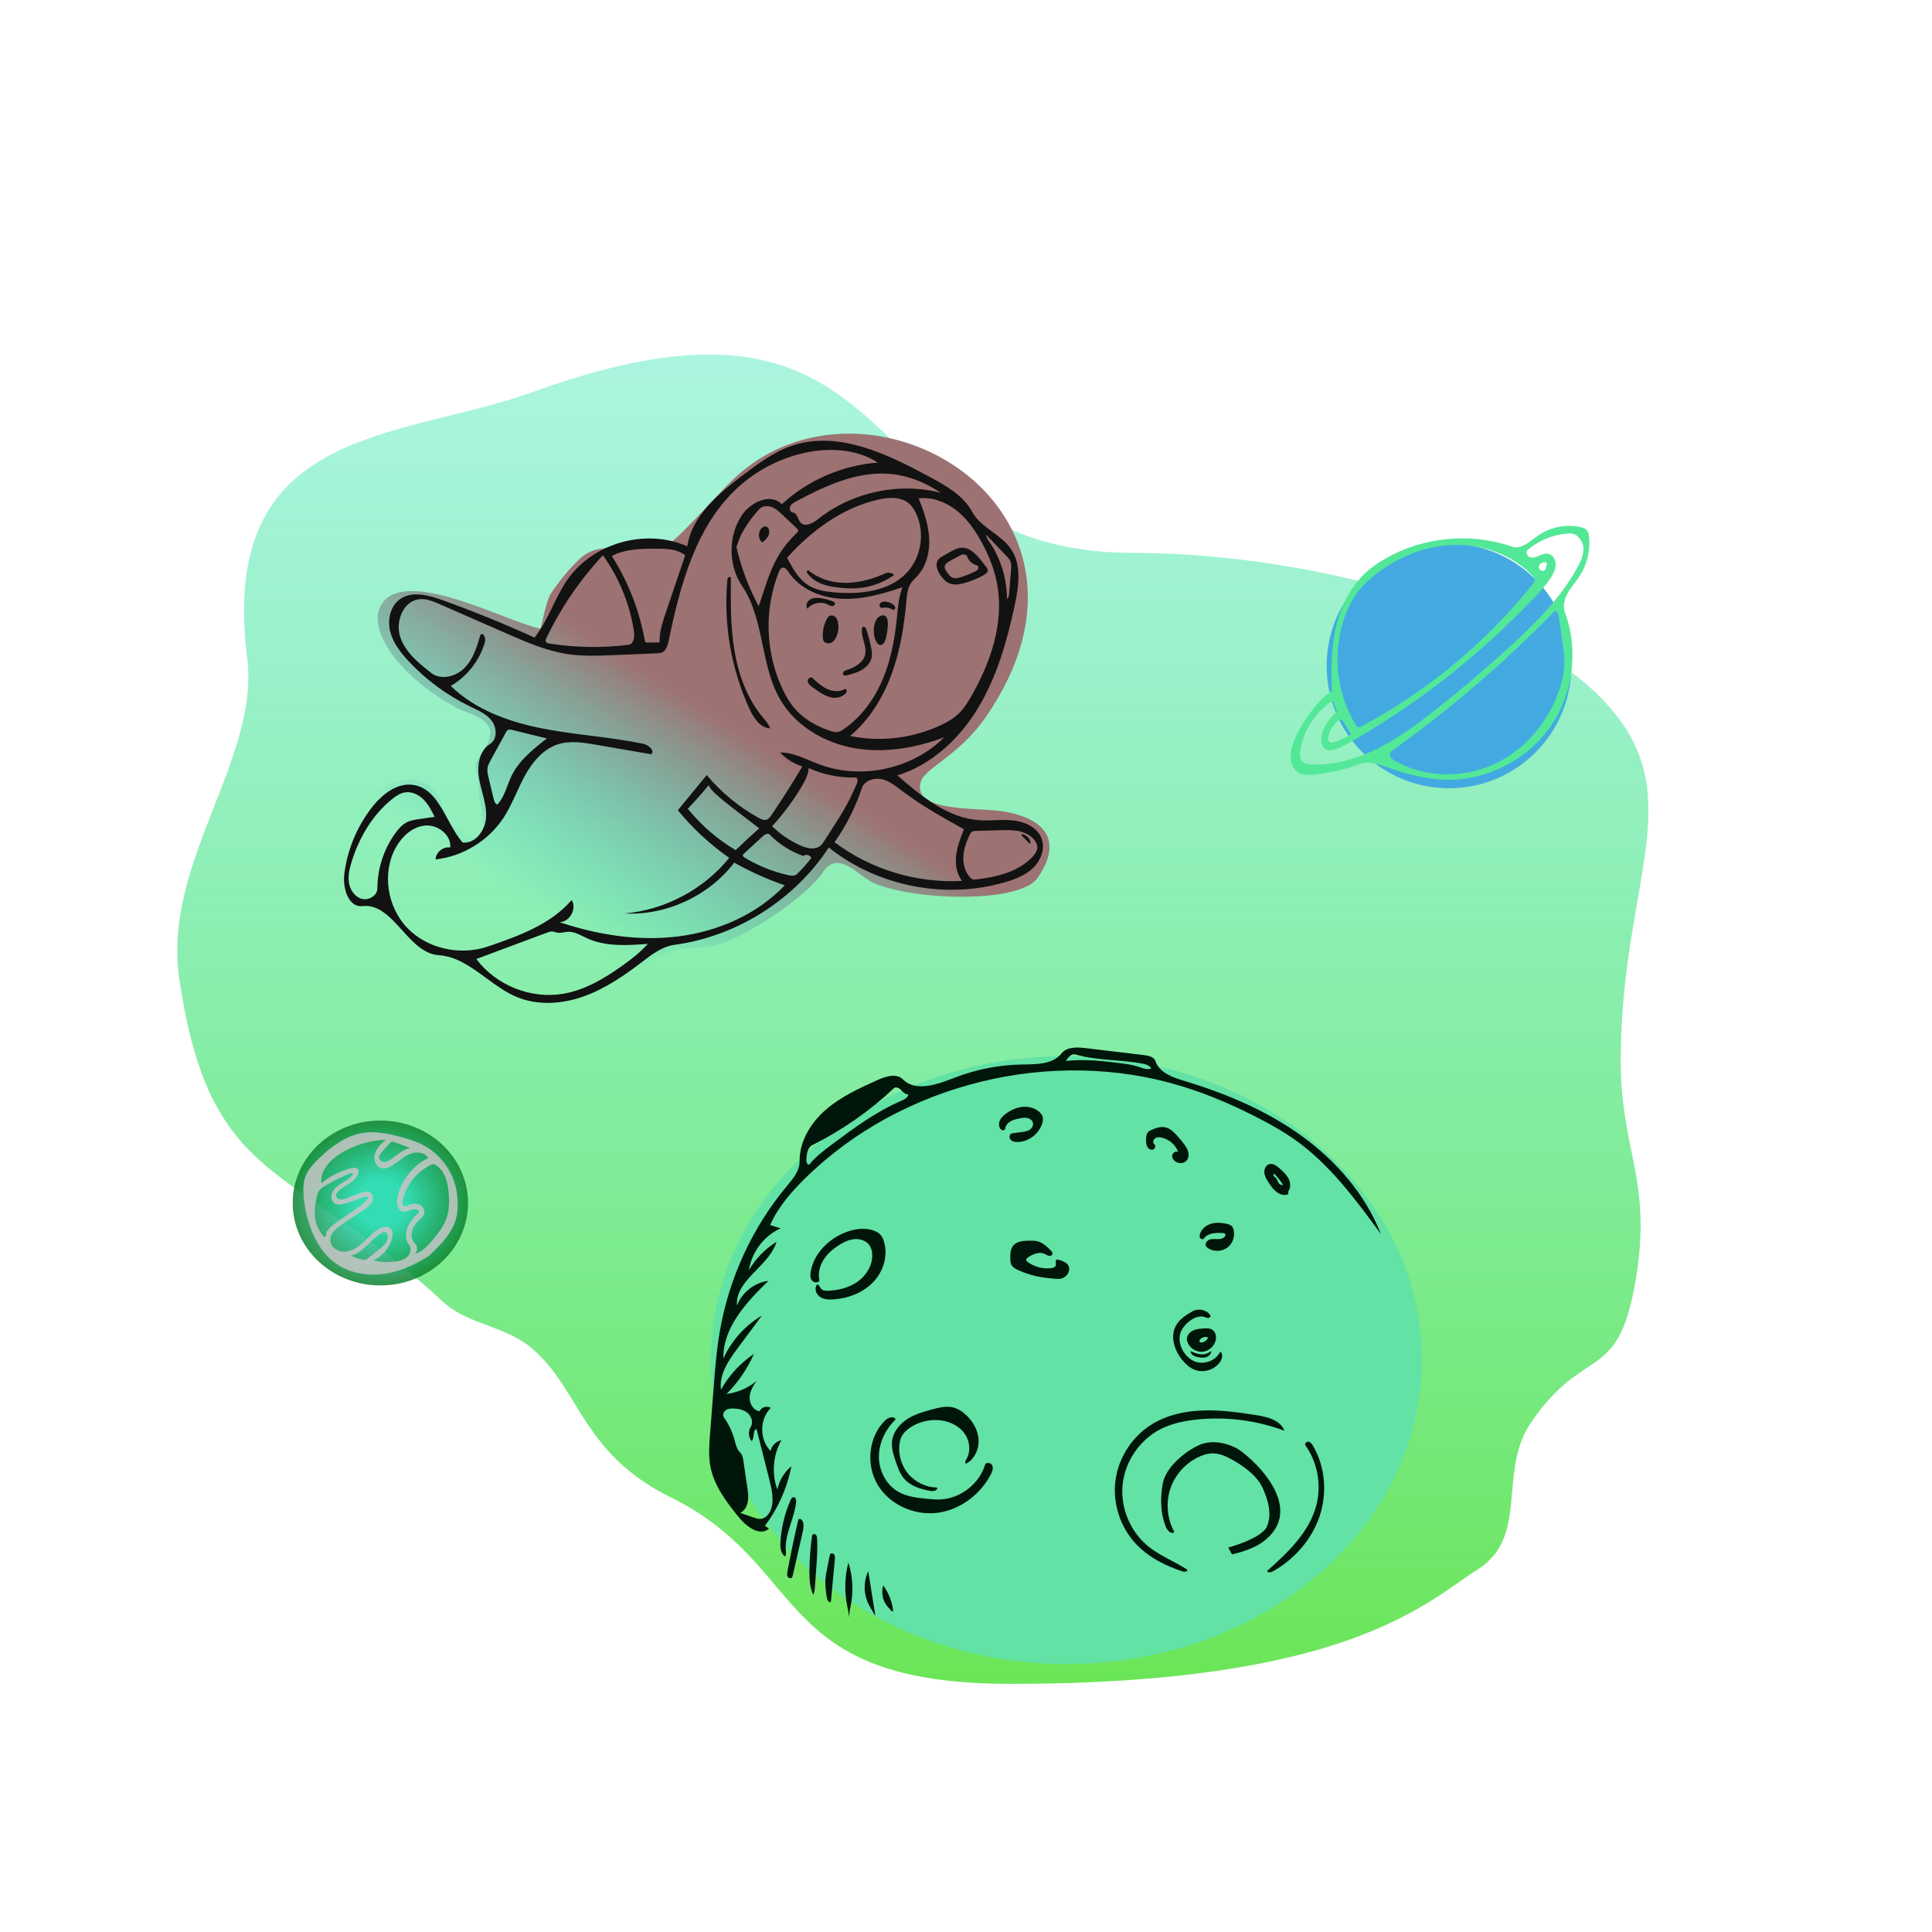 <svg width="218" height="218" viewBox="0 0 218 218" fill="none" xmlns="http://www.w3.org/2000/svg">
<g id="doddle">
<path id="Vector" fill-rule="evenodd" clip-rule="evenodd" d="M114.066 190C152.26 190 160.985 180.726 166.776 177.061C172.567 173.397 168.967 166.043 172.765 160.496C178.832 151.636 182.509 156.202 184.517 144.708C186.524 133.214 182.874 129.963 182.874 119.701C182.874 99.141 191.266 89.408 180.549 78.651C169.832 67.894 145.599 62.386 127.899 62.386C95.046 62.386 103.995 28.354 60.176 44.211C45.076 49.676 24.572 47.92 27.89 74.238C29.331 85.667 18.331 97.354 20.219 110.341C23.666 134.061 32.771 130.843 49.949 146.858C52.831 149.545 57.035 149.517 60.176 152.272C65.444 156.892 65.782 164.076 75.63 168.921C91.508 176.734 86.851 190 114.066 190Z" fill="url(#paint0_linear_1010_665)" fill-opacity="0.9"/>
<g id="planet-bg">
<path id="plant-bg" d="M120.328 187.754C142.485 187.754 160.448 172.402 160.448 153.464C160.448 134.526 142.485 119.173 120.328 119.173C98.171 119.173 80.209 134.526 80.209 153.464C80.209 172.402 98.171 187.754 120.328 187.754Z" fill="#62E2A5"/>
<path id="Vector_2" fill-rule="evenodd" clip-rule="evenodd" d="M86.317 172.16L86.767 172.486C85.751 173.398 84.222 172.264 83.365 171.202C81.986 169.493 80.588 167.676 80.168 165.521C79.93 164.295 80.025 163.032 80.121 161.786L80.51 156.764C80.683 154.538 80.855 152.309 81.241 150.11C82.283 144.16 84.908 138.494 88.772 133.851L88.811 133.805C89.494 132.985 90.239 132.09 90.226 131.027C90.198 128.779 91.493 126.678 93.192 125.207C94.892 123.735 96.974 122.791 99.023 121.866C99.952 121.447 101.164 121.072 101.884 121.793C103.364 123.276 105.834 122.331 107.789 121.578C110.189 120.654 112.753 120.155 115.325 120.114C115.4 120.113 115.475 120.112 115.551 120.111H115.551C117.095 120.089 118.833 120.064 119.776 118.867C120.375 118.106 121.522 118.15 122.485 118.265L129.106 119.057C129.612 119.117 130.218 119.255 130.378 119.739C130.806 121.037 132.314 121.567 133.623 121.961C138.273 123.363 142.819 125.267 146.767 128.096C150.715 130.926 154.052 134.732 155.823 139.255C152.944 135.32 149.99 131.311 145.995 128.517C144.852 127.717 143.636 127.026 142.401 126.376C139.488 124.84 136.456 123.516 133.306 122.555C118.684 118.092 101.769 122.231 90.861 132.942C89.279 134.495 87.796 136.206 86.899 138.233L88.084 138.601C86.206 139.44 84.811 141.279 84.509 143.314C85.264 142.02 86.342 140.915 87.617 140.126C87.252 141.344 86.303 142.324 85.373 143.284C84.187 144.507 83.032 145.699 83.155 147.316C83.717 145.839 85.135 144.724 86.704 144.525C84.216 146.956 81.547 149.808 81.626 153.285C82.533 151.277 84.074 149.562 85.973 148.444L83.24 152.118C82.206 153.507 81.117 155.094 81.353 156.81C82.252 155.196 83.538 153.799 85.073 152.769C84.334 154.449 83.279 155.99 81.98 157.286C83.215 157.137 84.405 156.625 85.363 155.831C84.961 156.392 84.599 157.024 84.586 157.714C84.572 158.403 85.019 159.143 85.701 159.242C85.908 158.78 86.556 158.585 86.983 158.857C85.688 160.117 85.675 162.451 86.955 163.726C87.069 163.127 87.575 162.622 88.174 162.509C87.219 164.179 87.047 166.276 87.718 168.08C87.921 167.058 88.488 166.112 89.293 165.452C88.829 167.876 87.802 170.19 86.317 172.16ZM85.751 171.388C86.56 171.38 87.063 170.475 87.147 169.671C87.248 168.709 87.009 167.747 86.772 166.809L85.365 161.245C85.1 161.329 85.07 161.617 85.037 161.918C85.01 162.176 84.981 162.443 84.805 162.602C84.449 162.159 84.409 161.489 84.709 161.007C85.012 160.519 84.814 159.837 84.383 159.458C83.954 159.078 83.355 158.949 82.782 158.93C82.472 158.92 82.142 158.944 81.889 159.122C81.635 159.301 81.502 159.68 81.682 159.933C82.218 160.684 82.621 161.529 82.868 162.419C82.886 162.485 82.904 162.553 82.922 162.62C83.044 163.082 83.17 163.557 83.508 163.886C83.769 164.141 83.836 164.529 83.889 164.89L84.319 167.813C84.397 168.346 84.475 168.888 84.386 169.418C84.296 169.949 84.009 170.475 83.528 170.715L85.065 171.238C85.287 171.314 85.516 171.391 85.751 171.388ZM102.495 123.467C102.192 123.531 101.938 123.265 101.722 123.038L101.696 123.011C101.474 122.779 101.092 122.577 100.859 122.797C98.132 125.362 95.029 127.526 91.681 129.199C91.073 129.503 90.992 130.322 90.991 131.001C90.991 131.228 91.208 131.547 91.35 131.369C92.041 130.504 92.938 129.833 93.826 129.171C96.323 127.309 98.849 125.43 101.712 124.203C102.059 124.054 102.466 123.843 102.495 123.467ZM129.897 120.582C129.742 120.219 129.303 120.089 128.916 120.016C127.86 119.817 126.786 119.727 125.713 119.637C124.239 119.513 122.768 119.39 121.35 118.985C120.896 118.855 120.507 119.316 120.258 119.717C121.005 119.639 121.757 119.607 122.509 119.621C123.816 119.645 125.117 119.808 126.414 119.971C127.074 120.053 127.738 120.137 128.37 120.342C128.444 120.365 128.518 120.391 128.593 120.416C129.024 120.565 129.471 120.718 129.897 120.582ZM115.938 126.155C116.237 126.223 116.522 126.447 116.566 126.75C116.611 127.052 116.404 127.347 116.14 127.501C115.876 127.655 115.564 127.698 115.261 127.739L114.348 127.859C114.257 127.871 114.163 127.885 114.083 127.932C113.854 128.067 113.87 128.435 114.057 128.625C114.245 128.814 114.532 128.861 114.799 128.861C116.04 128.858 117.215 127.965 117.594 126.783C117.684 126.503 117.732 126.191 117.62 125.918C117.564 125.779 117.469 125.659 117.364 125.553C116.876 125.058 116.149 124.84 115.456 124.889C114.762 124.938 114.103 125.233 113.539 125.639C113.268 125.834 113.011 126.061 112.857 126.357C112.703 126.653 112.67 127.028 112.842 127.313C112.908 127.422 113.009 127.519 113.135 127.539C113.26 127.56 113.405 127.479 113.42 127.353C113.464 127.002 113.719 126.706 114.024 126.528C114.329 126.349 114.681 126.271 115.027 126.202C115.328 126.142 115.639 126.087 115.938 126.155ZM91.478 143.493C91.819 141.476 93.448 139.836 95.348 139.075C96.394 138.657 97.592 138.473 98.645 138.877C98.905 138.976 99.156 139.114 99.343 139.319C99.519 139.513 99.63 139.757 99.713 140.004C100.248 141.591 99.705 143.425 98.556 144.643C97.407 145.86 95.735 146.499 94.065 146.619C93.53 146.657 92.956 146.635 92.514 146.331C92.072 146.027 91.853 145.352 92.193 144.937C92.354 144.945 92.44 145.088 92.529 145.235C92.573 145.308 92.618 145.382 92.672 145.44C92.857 145.64 93.164 145.654 93.436 145.643C94.62 145.593 95.822 145.3 96.785 144.61C97.749 143.92 98.442 142.794 98.421 141.609C98.415 141.227 98.332 140.837 98.115 140.522C97.76 140.006 97.089 139.772 96.464 139.814C95.838 139.855 95.252 140.132 94.72 140.463C94.019 140.898 93.371 141.444 92.932 142.142C92.493 142.84 92.278 143.703 92.464 144.507C92.3 144.803 91.812 144.744 91.61 144.472C91.409 144.2 91.421 143.827 91.478 143.493ZM102.381 160.119C101.515 160.676 100.797 161.549 100.663 162.57C100.555 163.396 100.832 164.219 101.105 165.007C101.318 165.621 101.538 166.249 101.944 166.757C102.677 167.675 103.89 168.055 105.05 168.242C105.366 168.293 105.845 168.15 105.732 167.851C104.508 167.828 103.303 167.261 102.506 166.331C101.71 165.401 101.333 164.124 101.499 162.91C101.533 162.655 101.592 162.401 101.699 162.166C101.916 161.693 102.32 161.328 102.758 161.045C103.7 160.436 104.847 160.151 105.965 160.248C107.043 160.341 108.12 160.813 108.777 161.672C109.435 162.53 109.592 163.797 109.012 164.71C108.917 164.858 108.848 165.121 109.021 165.151C109.956 164.648 110.475 163.538 110.422 162.477C110.37 161.417 109.81 160.425 109.041 159.693C108.615 159.288 108.111 158.947 107.541 158.809C106.788 158.628 106.001 158.815 105.252 159.012C104.256 159.274 103.247 159.562 102.381 160.119ZM144.923 161.436C141.79 160.267 138.387 159.831 135.061 160.173C133.666 160.317 132.267 160.601 131.013 161.229C128.648 162.413 126.956 164.85 126.675 167.481C126.394 170.111 127.531 172.851 129.593 174.509C130.375 175.137 131.262 175.608 132.151 176.079C132.757 176.401 133.364 176.723 133.939 177.096C134.103 177.252 133.734 177.409 133.518 177.339C131.509 176.691 129.557 175.704 128.124 174.154C126.381 172.268 125.531 169.59 125.867 167.044C126.203 164.497 127.72 162.132 129.893 160.763C131.612 159.681 133.667 159.224 135.697 159.152C137.728 159.078 139.752 159.368 141.759 159.679C143.013 159.874 144.483 160.246 144.923 161.436ZM111.964 165.361C111.822 165.035 111.25 164.95 111.146 165.29C110.481 167.452 108.371 169.087 106.111 169.191C105.601 169.214 105.089 169.167 104.58 169.118C103.484 169.012 102.354 168.886 101.394 168.346C100.014 167.57 99.183 165.977 99.174 164.393C99.164 162.81 99.915 161.271 101.055 160.172C100.897 159.729 100.217 159.943 99.88 160.271C98.009 162.089 97.689 165.228 99.001 167.482C100.314 169.736 103.064 171 105.657 170.713C108.249 170.426 110.59 168.69 111.795 166.377C111.96 166.062 112.106 165.687 111.964 165.361ZM95.728 176.31C95.306 177.93 95.266 179.648 95.612 181.286C95.767 182.02 95.784 182.425 95.787 182.501C95.788 182.509 95.788 182.514 95.788 182.514C95.788 182.514 95.788 182.509 95.789 182.501C95.792 182.425 95.811 182.019 95.969 181.283C96.324 179.642 96.24 177.909 95.728 176.31ZM97.972 177.29C97.372 178.548 97.446 180.104 98.163 181.299C98.325 181.567 98.447 181.785 98.537 181.946C98.658 182.163 98.722 182.276 98.744 182.268C98.767 182.26 98.742 182.108 98.689 181.791C98.668 181.664 98.642 181.51 98.613 181.327L97.972 177.29ZM99.662 178.896C99.407 179.699 99.594 180.628 100.14 181.269C100.698 181.924 100.88 182.134 100.71 181.291C100.537 180.43 100.176 179.607 99.662 178.896ZM148.554 169.762C147.788 172.838 145.34 175.168 142.968 177.269C143.076 177.503 143.427 177.419 143.651 177.293C146.055 175.94 147.999 173.735 148.887 171.124C149.774 168.513 149.553 165.513 148.153 163.137C148.035 162.938 147.885 162.726 147.658 162.681C147.431 162.637 147.169 162.9 147.303 163.089C148.649 164.996 149.118 167.497 148.554 169.762ZM114.001 141.993C113.995 141.507 114.002 140.98 114.296 140.592C114.7 140.058 115.468 140.002 116.138 139.993C116.436 139.988 116.739 139.985 117.03 140.054C117.649 140.201 118.143 140.658 118.582 141.119C118.68 141.221 118.783 141.346 118.759 141.485C118.729 141.657 118.514 141.737 118.342 141.702C118.228 141.678 118.126 141.621 118.024 141.565H118.024C117.972 141.536 117.92 141.507 117.867 141.483C117.251 141.201 116.527 141.51 115.974 141.902C115.887 141.963 115.794 142.042 115.792 142.149C115.789 142.256 115.881 142.338 115.967 142.402C116.715 142.949 117.672 143.203 118.592 143.097C118.813 143.072 119.071 142.991 119.128 142.777C119.151 142.694 119.142 142.595 119.134 142.5C119.12 142.341 119.106 142.191 119.24 142.136C119.31 142.107 119.389 142.128 119.461 142.149C119.959 142.294 120.542 142.527 120.638 143.037C120.666 143.184 120.647 143.338 120.6 143.48C120.463 143.897 120.08 144.223 119.647 144.291C119.454 144.322 119.258 144.305 119.064 144.289C118.556 144.245 118.049 144.202 117.546 144.121C116.624 143.972 115.721 143.697 114.872 143.306C114.578 143.17 114.272 143.003 114.122 142.715C114.009 142.497 114.004 142.24 114.001 141.993ZM132.952 129.996C132.655 129.194 131.939 128.561 131.107 128.367C130.849 128.307 130.559 128.292 130.34 128.441C130.122 128.59 130.047 128.954 130.255 129.117C130.457 129.275 130.335 129.647 130.088 129.717C129.841 129.788 129.576 129.62 129.453 129.395C129.33 129.17 129.317 128.903 129.315 128.647C129.313 128.305 129.344 127.923 129.597 127.692C129.694 127.604 129.814 127.547 129.933 127.494C130.425 127.274 130.97 127.087 131.496 127.206C131.998 127.318 132.398 127.689 132.747 128.065C133.034 128.374 133.305 128.698 133.56 129.034C133.784 129.33 133.999 129.646 134.083 130.008C134.168 130.369 134.095 130.789 133.815 131.034C133.542 131.273 133.121 131.293 132.789 131.146C132.496 131.015 132.245 130.728 132.267 130.407C132.289 130.087 132.682 129.821 132.952 129.996ZM135.599 152.531C136.334 152.51 137.019 151.943 137.178 151.225C137.275 150.788 137.156 150.268 136.775 150.033C136.497 149.862 136.147 149.874 135.821 149.895C135.369 149.924 134.901 149.963 134.508 150.189C134.115 150.414 133.824 150.882 133.947 151.317C134.147 152.026 134.863 152.552 135.599 152.531ZM135.693 151.47C135.551 151.508 135.348 151.471 135.335 151.324C135.33 151.263 135.363 151.206 135.4 151.157C135.609 150.887 136.007 150.781 136.323 150.914C136.213 151.182 135.973 151.394 135.693 151.47ZM136.073 140.585C135.953 140.309 136.185 139.986 136.467 139.881C136.693 139.796 136.938 139.804 137.182 139.813H137.182C137.243 139.816 137.303 139.818 137.363 139.818C137.664 139.822 137.997 139.772 138.193 139.543C138.261 139.462 138.308 139.343 138.256 139.25C138.201 139.154 138.071 139.137 137.96 139.132C137.192 139.092 136.286 139.115 135.843 139.744C135.748 139.879 135.515 139.834 135.426 139.694C135.337 139.555 135.357 139.372 135.408 139.215C135.589 138.651 136.11 138.242 136.679 138.077C137.247 137.913 137.858 137.965 138.435 138.096C138.629 138.14 138.831 138.198 138.974 138.338C139.086 138.449 139.149 138.601 139.191 138.754C139.387 139.485 139.097 140.322 138.49 140.774C137.883 141.227 136.998 141.266 136.354 140.869C136.238 140.798 136.127 140.709 136.073 140.585ZM133.441 153.502C133.797 153.929 134.22 154.318 134.732 154.535C135.768 154.975 137.092 154.569 137.703 153.624C137.925 153.28 138.024 152.755 137.696 152.511C137.169 153.619 135.64 154.108 134.568 153.512C134.363 153.397 134.176 153.252 134.006 153.089C133.236 152.351 132.834 151.146 133.286 150.179C133.433 149.864 133.66 149.592 133.907 149.347C134.447 148.814 135.22 148.378 135.941 148.615C135.971 148.625 136 148.636 136.03 148.647C136.131 148.684 136.233 148.721 136.339 148.715C136.476 148.707 136.62 148.584 136.585 148.451C136.574 148.411 136.55 148.377 136.524 148.345C136.079 147.777 135.205 147.602 134.575 147.954C133.825 148.373 133.063 148.866 132.664 149.627C132.015 150.865 132.545 152.429 133.441 153.502ZM145.383 134.405C145.35 134.452 145.358 134.518 145.366 134.581C145.375 134.656 145.384 134.727 145.322 134.757C145.098 134.867 144.829 134.856 144.59 134.783C143.937 134.582 143.5 133.983 143.13 133.409C142.914 133.073 142.699 132.716 142.664 132.318C142.629 131.92 142.833 131.472 143.216 131.359C143.643 131.234 144.062 131.552 144.395 131.848C144.77 132.182 145.153 132.526 145.386 132.972C145.618 133.417 145.67 133.993 145.383 134.405ZM143.963 132.914C144.055 133.004 144.105 133.124 144.156 133.244C144.205 133.363 144.255 133.482 144.345 133.571C144.458 133.684 144.63 133.734 144.787 133.701C144.493 133.246 144.153 132.822 143.773 132.437C143.672 132.468 143.664 132.618 143.725 132.705C143.762 132.758 143.814 132.796 143.866 132.835C143.899 132.86 143.933 132.885 143.963 132.914ZM88.064 173.966C88.028 174.562 88.074 175.253 88.551 175.613C88.71 175.524 88.699 175.297 88.679 175.116C88.556 174.001 88.902 172.927 89.25 171.845C89.499 171.071 89.749 170.293 89.83 169.495C89.853 169.263 89.791 168.946 89.559 168.937C89.384 168.93 89.272 169.114 89.202 169.274C88.55 170.754 88.163 172.351 88.064 173.966ZM134.358 152.46C134.897 152.698 135.494 152.941 136.057 152.77C136.281 152.702 136.481 152.573 136.677 152.445C136.676 152.774 136.393 153.051 136.077 153.145C135.762 153.239 135.422 153.189 135.1 153.119C134.743 153.042 134.306 152.822 134.358 152.46ZM91.764 179.948C91.902 179.703 91.925 179.412 91.945 179.133L92.108 176.903C92.188 175.809 92.268 174.711 92.196 173.616C92.187 173.478 92.173 173.333 92.093 173.22C92.012 173.108 91.842 173.048 91.732 173.131C91.65 173.192 91.63 173.304 91.616 173.405C91.439 174.671 91.345 175.948 91.334 177.226C91.326 178.152 91.368 179.11 91.764 179.948ZM89.328 178.031C89.185 178.152 88.947 178.046 88.868 177.876C88.79 177.707 88.821 177.509 88.855 177.325C89.208 175.401 89.608 173.486 90.055 171.581C90.067 171.534 90.079 171.484 90.109 171.446C90.227 171.301 90.465 171.447 90.549 171.614C90.754 172.025 90.656 172.516 90.553 172.963L89.451 177.769C89.429 177.865 89.403 177.968 89.328 178.031ZM93.144 178.117C93.083 178.839 93.191 179.563 93.299 180.279C93.338 180.534 93.521 180.873 93.752 180.757L94.201 175.955C94.219 175.76 94.231 175.543 94.11 175.389C93.989 175.235 93.682 175.241 93.644 175.433L93.312 177.08C93.243 177.423 93.174 177.768 93.144 178.117ZM139.511 163.401C138.232 162.743 136.676 162.483 135.348 163.035C134.357 163.447 131.553 165.226 131.181 167.506C130.931 169.032 130.933 170.591 131.467 172.065L131.553 172.296C131.712 172.714 132.219 173.193 132.503 172.848C131.675 171.352 131.521 169.5 132.089 167.888C132.657 166.275 133.938 164.929 135.521 164.282C135.853 164.146 136.201 164.039 136.559 164.005C137.283 163.936 138.006 164.171 138.654 164.503C140.048 165.217 141.775 166.405 142.438 167.823C143.078 169.191 143.549 170.822 142.97 172.217C142.391 173.612 138.589 174.621 138.589 174.621L139.009 175.388C139.009 175.388 141.138 174.968 142.438 174.021C147.896 170.047 140.733 164.031 139.511 163.401Z" fill="#00160A"/>
</g>
<g id="planet-1">
<path id="Vector_3" d="M42.92 145.043C48.383 145.043 52.811 140.878 52.811 135.741C52.811 130.604 48.383 126.44 42.92 126.44C37.457 126.44 33.028 130.604 33.028 135.741C33.028 140.878 37.457 145.043 42.92 145.043Z" fill="url(#paint1_diamond_1010_665)" fill-opacity="0.85"/>
<path id="planet-1_2" fill-rule="evenodd" clip-rule="evenodd" d="M43.033 143.774C41.103 143.981 39.059 143.535 37.552 142.311C36.484 141.444 35.734 140.239 35.208 138.969C34.637 137.59 34.308 136.11 34.242 134.619C34.217 134.058 34.231 133.486 34.396 132.949C34.667 132.065 35.321 131.355 35.989 130.715C37.409 129.353 39.078 128.11 41.025 127.824C42.351 127.629 43.7 127.895 44.999 128.229C46.019 128.491 47.037 128.801 47.954 129.318C49.981 130.461 51.386 132.64 51.589 134.958C51.792 137.276 51.542 138.812 48.414 141.692C46.789 142.753 44.964 143.567 43.033 143.774ZM46.437 136.498C46.124 136.596 45.812 136.771 45.489 136.714C44.829 136.598 44.711 135.692 44.857 135.038C45.277 133.165 46.582 131.511 48.306 130.668C47.916 129.96 46.879 129.908 46.146 130.249C45.413 130.589 44.84 131.202 44.131 131.59C43.778 131.783 43.36 131.92 42.976 131.8C42.344 131.602 42.103 130.775 42.31 130.146C42.517 129.517 43.033 129.048 43.528 128.609C41.732 128.672 39.956 129.211 38.428 130.156C37.231 130.896 36.097 132.109 36.256 133.507C37.245 132.711 38.406 132.13 39.636 131.815C39.897 131.749 40.224 131.715 40.388 131.929C40.511 132.091 40.476 132.325 40.397 132.513C40.003 133.445 38.847 133.758 38.13 134.472C38.036 134.566 37.945 134.674 37.923 134.805C37.878 135.062 38.122 135.296 38.379 135.338C38.636 135.381 38.894 135.288 39.138 135.196C39.644 135.005 40.15 134.814 40.656 134.623C41.022 134.485 41.457 134.353 41.783 134.57C42.12 134.795 42.151 135.306 41.961 135.663C41.771 136.021 41.421 136.26 41.084 136.486C40.274 137.03 39.463 137.573 38.652 138.117C37.973 138.572 37.212 139.185 37.276 140C37.337 140.767 38.181 141.289 38.949 141.239C39.717 141.19 40.392 140.72 40.959 140.2C41.526 139.68 42.037 139.085 42.695 138.687C43.125 138.426 43.738 138.282 44.087 138.643C44.356 138.922 44.33 139.371 44.229 139.745C43.937 140.824 43.149 141.759 42.134 142.228C42.96 142.418 43.821 142.454 44.66 142.333C45.138 142.264 45.633 142.132 45.979 141.794C46.325 141.457 46.459 140.863 46.159 140.484C45.711 139.919 45.729 139.092 46.015 138.43C46.301 137.768 46.812 137.234 47.312 136.715C47.169 136.42 46.751 136.4 46.437 136.498ZM50.26 137.781C50.71 136.741 50.726 135.566 50.612 134.439C50.486 133.193 50.052 131.768 48.878 131.332C47.158 132.046 45.83 133.639 45.438 135.459C45.405 135.613 45.379 135.777 45.44 135.921C45.5 136.066 45.678 136.171 45.817 136.099C46.293 135.849 46.878 135.708 47.361 135.942C47.844 136.175 48.08 136.904 47.688 137.271C47.256 137.677 46.812 138.099 46.578 138.645C46.345 139.19 46.379 139.896 46.818 140.295C47.148 140.594 47.149 141.182 46.82 141.483C47.756 141.209 48.423 140.404 49.03 139.641C49.494 139.057 49.964 138.465 50.26 137.781ZM39.482 132.406C38.508 132.81 37.562 133.283 36.655 133.82C36.439 133.947 36.221 134.082 36.063 134.277C35.85 134.541 35.769 134.884 35.704 135.216C35.491 136.289 35.381 137.444 35.832 138.441C35.976 138.759 36.172 139.05 36.368 139.339C36.426 139.425 36.491 139.516 36.59 139.545C36.689 139.573 36.82 139.494 36.797 139.393C36.725 139.084 36.959 138.793 37.191 138.575C38.545 137.3 40.37 136.569 41.588 135.163C41.403 134.944 41.052 135.047 40.789 135.159C40.161 135.427 39.514 135.649 38.855 135.823C38.514 135.913 38.135 135.986 37.825 135.82C37.37 135.578 37.296 134.915 37.536 134.459C37.776 134.004 38.233 133.71 38.673 133.442C39.113 133.174 39.575 132.895 39.839 132.453C39.791 132.327 39.606 132.354 39.482 132.406ZM42.815 140.946C43.245 140.6 43.71 140.193 43.758 139.643C43.782 139.355 43.597 139.003 43.31 139.03C43.222 139.039 43.141 139.083 43.065 139.128C41.813 139.876 40.99 141.338 39.578 141.701C39.977 141.88 40.393 142.021 40.818 142.12C40.945 142.15 41.077 142.176 41.204 142.15C41.353 142.119 41.477 142.021 41.595 141.927C42.002 141.6 42.408 141.273 42.815 140.946ZM43.979 128.994C43.7 129.302 43.422 129.61 43.144 129.918C42.923 130.162 42.686 130.484 42.809 130.789C42.899 131.014 43.167 131.127 43.408 131.109C43.65 131.09 43.87 130.966 44.073 130.833C44.795 130.36 45.444 129.714 46.287 129.525C45.703 129.312 45.119 129.099 44.534 128.886C44.413 128.842 44.277 128.798 44.157 128.847C44.086 128.877 44.031 128.936 43.979 128.994Z" fill="#C7C7C7" fill-opacity="0.85"/>
</g>
<path id="Vector_4" d="M97.052 79.198C97.63 79.198 98.1 78.736 98.1 78.165C98.1 77.595 97.63 77.133 97.052 77.133C96.473 77.133 96.004 77.595 96.004 78.165C96.004 78.736 96.473 79.198 97.052 79.198Z" fill="#FFB61D"/>
<g id="astronut">
<path id="Vector_5" d="M89.38 77.027C89.942 77.027 90.397 76.571 90.397 76.009C90.397 75.447 89.942 74.992 89.38 74.992C88.818 74.992 88.362 75.447 88.362 76.009C88.362 76.571 88.818 77.027 89.38 77.027Z" fill="#FFB61D"/>
<path id="body" fill-rule="evenodd" clip-rule="evenodd" d="M39.04 102.578C37.354 98.367 38.827 95.844 39.771 92.55C40.56 89.799 46.727 85.329 49.566 89.99C50.401 91.361 50.066 92.656 51.891 93.861C56.309 96.778 53.899 90.727 54.063 89.197C54.143 88.451 53.513 86.73 53.747 86.01C53.994 85.254 55.306 84.181 55.306 82.614C55.306 81.048 52.636 80.445 51.891 80.06C45.267 76.64 41.055 70.928 43.154 68.029C46.079 63.99 57.541 70.345 60.986 70.928C61.03 70.936 61.645 67.724 62.148 66.989C63.153 65.518 64.264 64.09 65.589 62.899C66.183 62.366 66.987 62.037 67.778 61.93C70.146 61.611 72.567 61.349 74.938 61.638C75.776 61.74 80.765 55.966 82.711 54.103C97.636 39.812 127.557 57.227 111.247 80.891C108.25 85.24 104.417 86.623 103.921 88.161C102.822 91.575 109.744 91.126 112.677 91.491C117.686 92.114 120.155 94.687 117.045 99.098C115.108 101.845 103.743 101.705 98.765 99.718C96.917 98.981 94.633 95.756 92.887 98.401C91.684 100.224 86.992 104.091 81.96 106.278C79.688 107.265 77.1 106.67 75.162 107.552C72.433 108.793 64.378 114.003 60.986 114.002C57.569 114.001 53.148 109.889 52.636 109.62C51.857 109.209 45.825 108.03 42.846 103.433C41.945 102.042 39.658 104.119 39.04 102.578Z" fill="url(#paint2_linear_1010_665)"/>
<path id="structure" fill-rule="evenodd" clip-rule="evenodd" d="M54.851 92.198C54.779 93.658 53.652 95.239 52.201 95.066C51.546 94.309 51.033 93.368 50.527 92.439C49.554 90.654 48.603 88.91 46.708 88.579C44.848 88.254 43.115 89.623 41.956 91.114C40.277 93.275 39.193 95.892 38.851 98.606C38.65 100.202 39.304 102.415 40.903 102.24C42.729 102.039 44.028 103.476 45.349 104.936C46.571 106.289 47.813 107.662 49.509 107.778C51.529 107.916 53.179 109.126 54.849 110.351C55.965 111.169 57.09 111.994 58.339 112.51C60.691 113.481 63.401 113.294 65.802 112.45C68.201 111.606 70.337 110.154 72.359 108.609L72.465 108.528C73.568 107.684 74.723 106.801 76.095 106.615C83.111 105.665 89.637 101.549 93.518 95.627C99.021 100.026 106.714 101.53 113.468 99.526C114.614 99.186 115.767 98.73 116.617 97.889C117.467 97.049 117.948 95.744 117.531 94.624C117.074 93.399 115.709 92.743 114.411 92.586C113.7 92.499 112.983 92.525 112.266 92.55C111.674 92.571 111.083 92.593 110.494 92.551C106.926 92.299 103.956 89.838 101.254 87.494C105.168 86.294 108.342 83.278 110.437 79.761C112.532 76.245 113.655 72.238 114.508 68.234C114.957 66.127 115.29 63.754 114.087 61.967C113.548 61.167 112.758 60.583 111.971 60C111.084 59.344 110.201 58.691 109.684 57.736C108.691 55.899 106.753 54.81 104.915 53.818C100.106 51.221 94.582 48.548 89.398 50.283C87.379 50.958 85.635 52.252 83.935 53.533C81.111 55.661 78.086 58.156 77.549 61.65C72.928 59.583 66.951 61.234 64.046 65.38C63.382 66.328 62.872 67.373 62.362 68.418C61.763 69.647 61.163 70.876 60.314 71.942C56.902 70.388 53.426 68.975 49.898 67.708C48.333 67.146 46.464 66.65 45.116 67.622C44.035 68.402 43.704 69.932 44.021 71.226C44.338 72.52 45.185 73.618 46.094 74.593C48.065 76.708 50.432 78.454 53.036 79.71C53.12 79.75 53.205 79.791 53.289 79.831C54.105 80.22 54.943 80.619 55.486 81.332C56.086 82.119 56.123 83.436 55.282 83.958C54.041 84.73 53.812 86.461 54.067 87.9C54.154 88.392 54.282 88.879 54.409 89.366C54.654 90.303 54.9 91.238 54.851 92.198ZM88.551 99.894C85.423 103.179 81.022 105.1 76.521 105.662C72.021 106.223 67.425 105.493 63.127 104.048C64.283 104.048 65.119 102.534 64.504 101.555C62.135 104.316 58.523 105.61 55.081 106.791C51.971 107.858 48.255 107.083 45.971 104.719C43.687 102.354 43.068 98.475 44.675 95.606C45.373 94.359 46.557 93.274 47.981 93.152C49.404 93.029 50.938 94.21 50.806 95.633C50.013 95.495 49.179 96.168 49.147 96.972C52.212 96.641 55.093 94.885 56.791 92.312C57.377 91.424 57.822 90.457 58.268 89.489C58.568 88.839 58.867 88.189 59.209 87.561C60.062 86 61.285 84.512 62.981 83.976C64.342 83.546 65.813 83.785 67.219 84.027L73.468 85.105C73.936 84.701 73.178 84.054 72.573 83.927C70.621 83.519 68.64 83.268 66.66 83.016C64.823 82.783 62.987 82.55 61.172 82.192C57.4 81.448 53.608 80.086 50.862 77.394C52.724 76.323 54.142 74.502 54.723 72.433C54.841 72.015 54.56 71.328 54.221 71.599C53.832 72.942 53.411 74.342 52.438 75.346C51.466 76.35 49.758 76.791 48.657 75.929C47.228 74.811 45.725 73.592 45.16 71.868C44.594 70.143 45.488 67.827 47.291 67.616C48.1 67.521 48.891 67.855 49.637 68.182L57.163 71.482C59.403 72.463 61.676 73.455 64.096 73.811C65.795 74.061 67.523 73.991 69.238 73.921L74.103 73.72C74.302 73.712 74.506 73.702 74.689 73.624C75.177 73.416 75.343 72.819 75.451 72.299C76.756 66 78.51 59.353 83.254 55.01C85.377 53.066 88.022 51.697 90.835 51.087C93.608 50.485 96.667 50.662 99.054 52.196C95.049 52.49 91.161 54.179 88.212 56.904C86.973 55.581 84.667 56.662 83.679 58.181C82.147 60.536 82.174 63.808 83.746 66.136C85.069 68.097 85.56 70.435 86.052 72.78C86.504 74.934 86.957 77.093 88.058 78.967C89.799 81.931 93.043 83.834 96.43 84.424C99.817 85.014 103.328 84.398 106.548 83.191C102.945 86.785 97.189 88.028 92.424 86.241C92.076 86.111 91.731 85.965 91.385 85.82C90.29 85.359 89.192 84.896 88.017 84.909C88.705 85.638 89.584 86.185 90.541 86.481C89.437 88.335 88.279 90.157 87.069 91.944C86.914 92.172 86.737 92.416 86.472 92.493C86.177 92.579 85.868 92.432 85.599 92.283C83.374 91.053 81.378 89.407 79.748 87.455L76.486 91.423C78.16 93.469 80.117 95.283 82.284 96.797C79.4 100.36 75.03 102.681 70.464 103.075C75.191 103.316 79.977 101.099 82.849 97.337C84.668 98.358 86.579 99.215 88.551 99.894ZM103.5 65.006C104.545 63.867 104.932 62.24 104.843 60.697C104.754 59.154 104.235 57.67 103.66 56.236C105.157 56.058 106.677 56.623 107.869 57.544C109.061 58.466 109.956 59.721 110.69 61.036C111.58 62.631 112.263 64.356 112.559 66.158C113.256 70.402 111.768 74.729 109.648 78.472C109.237 79.198 108.794 79.92 108.194 80.5C107.589 81.084 106.845 81.504 106.082 81.859C102.935 83.321 99.315 83.743 95.917 83.043C98.086 81.237 99.619 78.748 100.594 76.099C101.57 73.45 102.017 70.634 102.274 67.823L102.276 67.807C102.34 67.098 102.408 66.353 102.812 65.768C102.946 65.574 103.112 65.406 103.278 65.238C103.353 65.161 103.428 65.085 103.5 65.006ZM99.574 76.716C98.638 78.906 97.188 80.916 95.221 82.26C94.991 82.418 94.744 82.57 94.467 82.602C94.222 82.63 93.977 82.563 93.743 82.489C92.071 81.961 90.491 81.026 89.418 79.639C89.03 79.136 88.712 78.581 88.428 78.011C86.364 73.864 86.162 68.831 87.887 64.531C87.969 64.326 88.087 64.095 88.304 64.052C88.585 63.996 88.8 64.284 88.958 64.522C90.246 66.475 92.656 67.463 94.993 67.566C97.33 67.668 99.629 67.004 101.845 66.255C101.441 67.242 101.338 68.318 101.236 69.384V69.386C101.223 69.519 101.21 69.653 101.197 69.786C100.959 72.156 100.511 74.526 99.574 76.716ZM99.099 56.371C100.294 56.099 101.69 56.025 102.603 56.843C102.898 57.107 103.118 57.446 103.298 57.798C104.43 60.01 103.986 62.923 102.248 64.698C100.239 66.749 97.058 67.088 94.196 66.844C93.169 66.757 92.113 66.599 91.237 66.057C90.103 65.356 89.431 64.12 88.81 62.941C91.567 59.859 95.067 57.288 99.099 56.371ZM108.77 93.567C108.395 94.514 108.016 95.475 107.893 96.486C107.77 97.497 107.93 98.583 108.546 99.395C103.441 99.678 98.253 98.103 94.166 95.032C95.484 93.167 96.525 91.106 97.244 88.938C97.528 88.082 98.612 87.725 99.492 87.923C100.302 88.106 100.982 88.625 101.646 89.133L101.727 89.195C101.757 89.218 101.787 89.24 101.817 89.263C103.99 90.913 106.385 92.243 108.77 93.567ZM73.098 106.504C72.293 107.41 71.331 108.163 70.348 108.872C68.296 110.354 66.059 111.7 63.566 112.13C59.911 112.761 55.963 111.185 53.748 108.211L61.718 105.237C61.909 105.166 62.107 105.094 62.31 105.105C62.425 105.112 62.536 105.145 62.646 105.178C62.72 105.2 62.794 105.222 62.869 105.236C63.125 105.285 63.383 105.242 63.642 105.199C63.804 105.173 63.966 105.146 64.128 105.141C64.724 105.123 65.273 105.396 65.815 105.666C65.953 105.734 66.09 105.803 66.228 105.866C68.341 106.838 70.778 106.68 73.098 106.504ZM61.589 72.4C61.533 72.275 61.592 72.13 61.652 72.006C63.284 68.587 65.444 65.421 68.03 62.653C69.849 65.179 71.06 68.141 71.532 71.218C71.626 71.833 71.525 72.684 70.907 72.761C67.947 73.13 64.935 73.08 61.989 72.612C61.833 72.588 61.654 72.544 61.589 72.4ZM72.738 72.189C72.128 68.838 70.863 65.608 69.035 62.735C70.582 61.92 72.412 61.907 74.161 61.913C75.265 61.916 76.471 61.955 77.313 62.67L75.129 69.113C74.758 70.207 74.383 71.331 74.43 72.485L73.05 72.507C73.001 72.508 72.95 72.508 72.904 72.49C72.794 72.443 72.759 72.307 72.738 72.189ZM90.497 88.677C90.864 88.053 91.213 87.387 91.25 86.664C92.902 87.407 94.72 87.775 96.53 87.733C96.814 87.726 96.804 88.164 96.688 88.424C96.335 89.208 95.982 89.993 95.575 90.751C95.156 91.528 94.681 92.273 94.206 93.017L93.068 94.801C92.912 95.045 92.751 95.295 92.52 95.469C91.898 95.936 91.012 95.711 90.303 95.393C89.127 94.864 88.045 94.129 87.121 93.23C88.404 91.838 89.538 90.309 90.497 88.677ZM47.794 90.218C48.341 90.77 48.698 91.477 49.047 92.171L47.405 92.405C46.858 92.483 46.298 92.566 45.815 92.833C45.344 93.094 44.981 93.511 44.662 93.943C43.327 95.752 42.587 97.992 42.583 100.24C42.581 101.052 41.621 101.631 40.836 101.425C40.05 101.219 39.517 100.439 39.381 99.639C39.245 98.838 39.437 98.02 39.676 97.244C40.52 94.514 42.03 91.936 44.263 90.154C44.69 89.814 45.161 89.495 45.7 89.409C46.468 89.286 47.246 89.666 47.794 90.218ZM116.723 94.788C116.913 95.032 117.054 95.329 117.045 95.638C117.034 96.037 116.781 96.387 116.508 96.679C114.924 98.377 112.489 98.955 110.182 99.228C110.03 99.246 109.871 99.262 109.728 99.206C109.611 99.161 109.517 99.07 109.433 98.976C108.877 98.35 108.656 97.476 108.702 96.639C108.747 95.803 109.035 94.998 109.395 94.241C109.47 94.082 109.558 93.915 109.712 93.829C109.835 93.761 109.982 93.756 110.123 93.752L112.914 93.679C113.602 93.661 114.296 93.644 114.969 93.785C115.642 93.927 116.301 94.245 116.723 94.788ZM85.614 68.413C84.476 66.305 83.626 64.044 83.092 61.709L83.551 60.482C84.12 59.381 84.837 58.357 85.676 57.446C86.017 57.075 86.61 57.034 87.082 57.213C87.554 57.392 87.933 57.747 88.299 58.094L89.947 59.656C89.996 59.702 90.047 59.752 90.064 59.818C90.095 59.941 89.993 60.054 89.9 60.142C89.129 60.875 88.443 61.702 87.893 62.614C87.062 63.993 86.555 65.537 86.054 67.067L85.614 68.413ZM89.826 56.576C93.181 54.779 96.852 53.088 100.636 53.493C102.615 53.704 104.508 54.492 106.156 55.606C101.434 54.393 96.171 55.512 92.353 58.543C91.763 59.011 90.877 59.52 90.351 58.98C90.216 58.841 90.128 58.647 90.042 58.458C89.904 58.154 89.773 57.864 89.464 57.836C89.17 57.809 89.039 57.41 89.164 57.142C89.289 56.874 89.565 56.716 89.826 56.576ZM80.608 89.447C81.27 90.083 82 90.645 82.727 91.206L85.667 93.47C84.761 94.267 83.876 95.088 83.011 95.929C80.951 94.708 79.113 93.115 77.611 91.251C78.433 90.394 79.222 89.507 79.976 88.59C80.094 88.928 80.349 89.199 80.608 89.447ZM61.706 83.323C60.158 84.532 58.558 85.805 57.706 87.575C57.54 87.921 57.403 88.285 57.266 88.648C56.974 89.421 56.683 90.191 56.117 90.779C55.867 90.705 55.768 90.41 55.707 90.156L55.118 87.706C55.039 87.375 54.959 87.036 55.004 86.698C55.049 86.363 55.214 86.058 55.377 85.761L57.105 82.603C57.143 82.532 57.183 82.46 57.245 82.409C57.398 82.282 57.624 82.322 57.817 82.369L61.706 83.323ZM86.853 94.172C87.908 95.257 89.22 96.092 90.651 96.587C90.918 96.336 91.435 96.475 91.541 96.826C91.049 97.465 90.508 98.067 89.925 98.624C89.665 98.873 89.249 98.821 88.898 98.74C87.183 98.347 85.532 97.68 84.025 96.772C83.924 96.712 83.811 96.625 83.821 96.508C83.827 96.429 83.889 96.368 83.948 96.314L86.063 94.366C86.285 94.161 86.642 93.956 86.853 94.172ZM113.865 66.951C113.846 67.19 113.812 67.456 113.626 67.606C113.624 65.731 113.159 63.857 112.283 62.199C112.124 61.898 111.952 61.604 111.76 61.323C111.736 61.287 111.711 61.25 111.685 61.214C111.492 60.935 111.294 60.65 111.248 60.317L113.515 62.685C113.723 62.903 113.938 63.13 114.036 63.415C114.132 63.69 114.109 63.99 114.085 64.28L113.865 66.951ZM111.26 63.941L110.747 63.294C110.182 62.582 109.489 61.805 108.58 61.804C108.053 61.803 107.568 62.073 107.11 62.336L106.399 62.743C106.205 62.855 106.006 62.971 105.869 63.148C105.474 63.658 105.762 64.405 106.135 64.931C106.393 65.296 106.703 65.646 107.114 65.821C107.645 66.048 108.257 65.948 108.814 65.794C109.577 65.584 110.313 65.281 111.003 64.893C111.224 64.769 111.468 64.587 111.457 64.334C111.45 64.186 111.353 64.058 111.26 63.941ZM106.775 64.441C106.687 64.3 106.595 64.15 106.594 63.984C106.591 63.659 106.915 63.441 107.2 63.286L108.214 62.733C108.367 62.649 108.526 62.564 108.7 62.552C108.875 62.54 109.068 62.624 109.127 62.789C109.3 63.274 109.725 63.661 110.225 63.787C110.387 63.827 110.439 64.051 110.362 64.2C110.286 64.348 110.129 64.434 109.98 64.508C109.446 64.773 108.887 64.99 108.314 65.153C108.084 65.219 107.841 65.276 107.608 65.221C107.228 65.13 106.983 64.772 106.775 64.441ZM99.567 69.443C98.562 69.561 98.371 71.373 98.837 72.339C98.933 72.538 99.084 72.743 99.303 72.77C99.677 72.818 99.884 72.356 99.967 71.987L99.969 71.979C100.078 71.493 100.566 69.327 99.567 69.443ZM94.384 71.82C94.585 71.352 94.652 70.826 94.575 70.322C94.539 70.088 94.469 69.85 94.312 69.672C94.156 69.494 93.897 69.391 93.674 69.471C93.472 69.543 93.345 69.741 93.249 69.933C92.912 70.611 92.778 71.388 92.868 72.14C92.91 72.49 93.351 72.68 93.685 72.57C94.019 72.459 94.245 72.144 94.384 71.82ZM97.346 70.748C97.502 70.618 97.699 70.853 97.762 71.046C97.971 71.678 98.143 72.322 98.278 72.974C98.364 73.387 98.434 73.814 98.343 74.225C98.215 74.805 97.774 75.276 97.264 75.578C96.753 75.879 96.171 76.035 95.598 76.188C95.446 76.229 95.256 76.257 95.158 76.135C95.075 76.031 95.116 75.868 95.211 75.775C95.304 75.683 95.433 75.64 95.557 75.6L95.564 75.597C96.458 75.304 97.413 74.774 97.621 73.857C97.735 73.352 97.596 72.845 97.456 72.337C97.329 71.873 97.201 71.408 97.264 70.941C97.273 70.87 97.291 70.793 97.346 70.748ZM91.105 68.684C90.87 68.358 91.058 67.863 91.4 67.65C91.741 67.438 92.172 67.441 92.571 67.492C93.047 67.553 93.515 67.675 93.961 67.852C94.056 67.889 94.159 67.937 94.2 68.031C94.278 68.203 94.078 68.392 93.888 68.392C93.736 68.392 93.598 68.319 93.461 68.246C93.428 68.228 93.395 68.211 93.362 68.195C92.618 67.825 91.63 68.039 91.105 68.684ZM99.689 68.572C100.043 68.513 100.419 68.595 100.716 68.796C100.84 68.879 101.018 68.738 101.019 68.588C101.02 68.438 100.908 68.312 100.79 68.219C100.536 68.02 100.22 67.9 99.897 67.882C99.689 67.87 99.459 67.91 99.325 68.07C99.191 68.23 99.231 68.529 99.432 68.585C99.504 68.605 99.579 68.591 99.653 68.578C99.665 68.576 99.677 68.574 99.689 68.572ZM95.296 77.768C95.396 77.712 95.528 77.81 95.542 77.923C95.557 78.037 95.493 78.145 95.418 78.232C95.048 78.67 94.408 78.805 93.843 78.703C93.278 78.6 92.772 78.296 92.296 77.976C92.072 77.825 91.851 77.67 91.634 77.509C91.409 77.343 91.169 77.14 91.142 76.861C91.115 76.583 91.472 76.302 91.676 76.494C92.176 76.965 92.689 77.445 93.311 77.736C93.934 78.028 94.698 78.106 95.296 77.768ZM84.576 80.001C82.49 75.466 81.62 70.38 82.079 65.41C82.087 65.325 82.098 65.234 82.154 65.17C82.233 65.079 82.396 65.083 82.471 65.177C82.444 67.911 82.418 70.661 82.865 73.359C83.311 76.056 84.259 78.725 85.989 80.842C86.04 80.905 86.093 80.968 86.146 81.031C86.443 81.388 86.743 81.748 86.912 82.178C85.787 82.156 85.046 81.023 84.576 80.001ZM86.622 59.525C86.583 59.484 86.538 59.447 86.486 59.424C86.336 59.359 86.159 59.426 86.028 59.523C85.503 59.912 85.501 60.821 86.024 61.212C86.279 60.995 86.541 60.768 86.691 60.468C86.84 60.168 86.849 59.772 86.622 59.525ZM91.149 64.314C91.715 64.773 92.36 65.135 93.047 65.378C95.263 66.164 97.755 65.671 99.894 64.693C100.221 64.544 100.638 64.623 100.888 64.881C99.514 65.86 97.832 66.398 96.145 66.397C95.773 66.397 95.401 66.372 95.031 66.339C94.273 66.273 93.509 66.176 92.796 65.91C92.082 65.645 91.417 65.196 91.013 64.551L91.149 64.314ZM115.289 94.191C115.267 94.266 115.328 94.338 115.384 94.394L116.226 95.23C116.318 94.989 116.215 94.709 116.038 94.522C115.861 94.335 115.623 94.221 115.39 94.112C115.345 94.113 115.302 94.147 115.289 94.191Z" fill="#121212"/>
</g>
<g id="planet-2">
<path id="Vector_6" d="M163.5 88.944C171.125 88.944 177.307 82.762 177.307 75.137C177.307 67.512 171.125 61.331 163.5 61.331C155.875 61.331 149.693 67.512 149.693 75.137C149.693 82.762 155.875 88.944 163.5 88.944Z" fill="#42A8E1" fill-opacity="0.98"/>
<path id="planet-2_2" fill-rule="evenodd" clip-rule="evenodd" d="M170.606 61.677C171.638 62.034 172.61 61.104 173.499 60.47C174.875 59.489 176.67 59.118 178.322 59.473C178.596 59.532 178.883 59.621 179.064 59.835C179.228 60.031 179.276 60.299 179.302 60.554C179.465 62.114 179.074 63.727 178.216 65.041C177.799 65.68 177.276 66.249 176.902 66.914C176.529 67.58 176.316 68.394 176.582 69.109C178.163 73.363 177.505 78.381 174.88 82.083C172.255 85.785 167.738 88.066 163.2 87.981C160.88 87.938 158.606 87.319 156.42 86.54C155.466 86.2 154.417 85.827 153.47 86.186C151.742 86.841 149.923 87.254 148.082 87.41C147.625 87.45 147.148 87.469 146.726 87.289C146.095 87.019 145.714 86.335 145.642 85.652C145.569 84.969 145.758 84.286 145.996 83.643C146.715 81.701 148.947 78.668 150.298 77.969C150.189 75.612 150.201 73.226 150.711 70.921C151.22 68.617 152.261 66.38 153.967 64.75C154.672 64.076 155.479 63.515 156.324 63.029C160.597 60.569 165.946 60.062 170.606 61.677ZM164.098 61.485C160.83 61.562 157.649 62.875 155.094 64.914C154.344 65.513 153.64 66.178 153.077 66.955C152.633 67.568 152.282 68.244 151.989 68.942C150.249 73.08 150.646 78.052 153.021 81.862C153.073 81.945 153.132 82.033 153.224 82.065C153.338 82.105 153.461 82.047 153.568 81.99C161.027 78.015 167.666 72.51 172.953 65.916C173.079 65.758 173.211 65.576 173.184 65.377C173.164 65.227 173.057 65.106 172.953 64.996C170.697 62.631 167.366 61.409 164.098 61.485ZM168.666 86.19C172.209 84.526 174.9 81.24 176.051 77.499C176.312 76.652 176.499 75.776 176.517 74.89C176.533 74.145 176.429 73.403 176.325 72.665C176.175 71.595 176.024 70.525 175.874 69.455C175.834 69.171 175.561 68.797 175.361 69.002C169.818 74.707 163.765 79.916 157.298 84.547C157.083 84.701 156.846 84.892 156.834 85.156C156.821 85.463 157.113 85.684 157.378 85.837C160.769 87.793 165.124 87.853 168.666 86.19ZM146.814 85.754C147.071 86.168 147.63 86.252 148.117 86.266C150.672 86.337 153.199 85.588 155.485 84.444C157.771 83.301 159.84 81.772 161.85 80.194C164.532 78.089 167.133 75.883 169.668 73.605C172.808 70.783 175.894 67.789 177.955 64.105C178.354 63.393 178.722 62.611 178.659 61.797C178.597 60.983 177.947 60.16 177.132 60.193C175.4 60.26 173.697 60.926 172.379 62.051C172.117 62.275 172.302 62.751 172.625 62.872C172.948 62.993 173.307 62.873 173.623 62.733C173.938 62.594 174.266 62.431 174.609 62.47C175.132 62.528 175.504 63.064 175.535 63.589C175.566 64.115 175.334 64.62 175.06 65.07C174.553 65.902 173.891 66.627 173.222 67.336C167.277 73.634 160.419 79.07 152.929 83.419C152.255 83.811 151.572 84.195 150.846 84.48C150.466 84.63 150.029 84.75 149.657 84.579C149.048 84.298 148.999 83.443 149.182 82.797C149.457 81.828 150.05 80.952 150.847 80.337C150.696 79.911 150.545 79.486 150.394 79.06C148.425 80.318 147.043 82.458 146.706 84.77C146.657 85.104 146.635 85.468 146.814 85.754ZM152.413 82.832C152.427 82.789 152.402 82.743 152.377 82.704C152.123 82.3 151.868 81.895 151.614 81.491C151.499 81.308 151.276 81.101 151.104 81.231C150.482 81.7 150.037 82.397 149.873 83.158C149.841 83.309 149.823 83.476 149.905 83.606C150.057 83.848 150.42 83.794 150.689 83.698C151.263 83.493 151.815 83.228 152.335 82.911C152.368 82.891 152.402 82.868 152.413 82.832ZM174.545 63.59C174.519 63.485 174.394 63.44 174.286 63.435C173.959 63.421 173.616 63.69 173.637 64.018C173.658 64.345 174.144 64.551 174.348 64.294C174.409 64.216 174.435 64.117 174.459 64.021C174.484 63.926 174.508 63.831 174.532 63.736C174.544 63.688 174.557 63.638 174.545 63.59Z" fill="#53E897"/>
</g>
</g>
<defs>
<linearGradient id="paint0_linear_1010_665" x1="102.999" y1="29.198" x2="102.999" y2="200.668" gradientUnits="userSpaceOnUse">
<stop stop-color="#34718B"/>
<stop offset="0" stop-color="#0FE2B0" stop-opacity="0.36"/>
<stop offset="1" stop-color="#3CDC14" stop-opacity="0.86"/>
</linearGradient>
<radialGradient id="paint1_diamond_1010_665" cx="0" cy="0" r="1" gradientUnits="userSpaceOnUse" gradientTransform="translate(42.92 135.741) rotate(90) scale(9.301 9.891)">
<stop offset="0.281" stop-color="#26DAB9"/>
<stop offset="1" stop-color="#0D822E"/>
</radialGradient>
<linearGradient id="paint2_linear_1010_665" x1="113" y1="60.5" x2="78.345" y2="114.002" gradientUnits="userSpaceOnUse">
<stop offset="0.541" stop-color="#9D7272"/>
<stop offset="1" stop-color="#36C2C2" stop-opacity="0"/>
</linearGradient>
</defs>
</svg>
